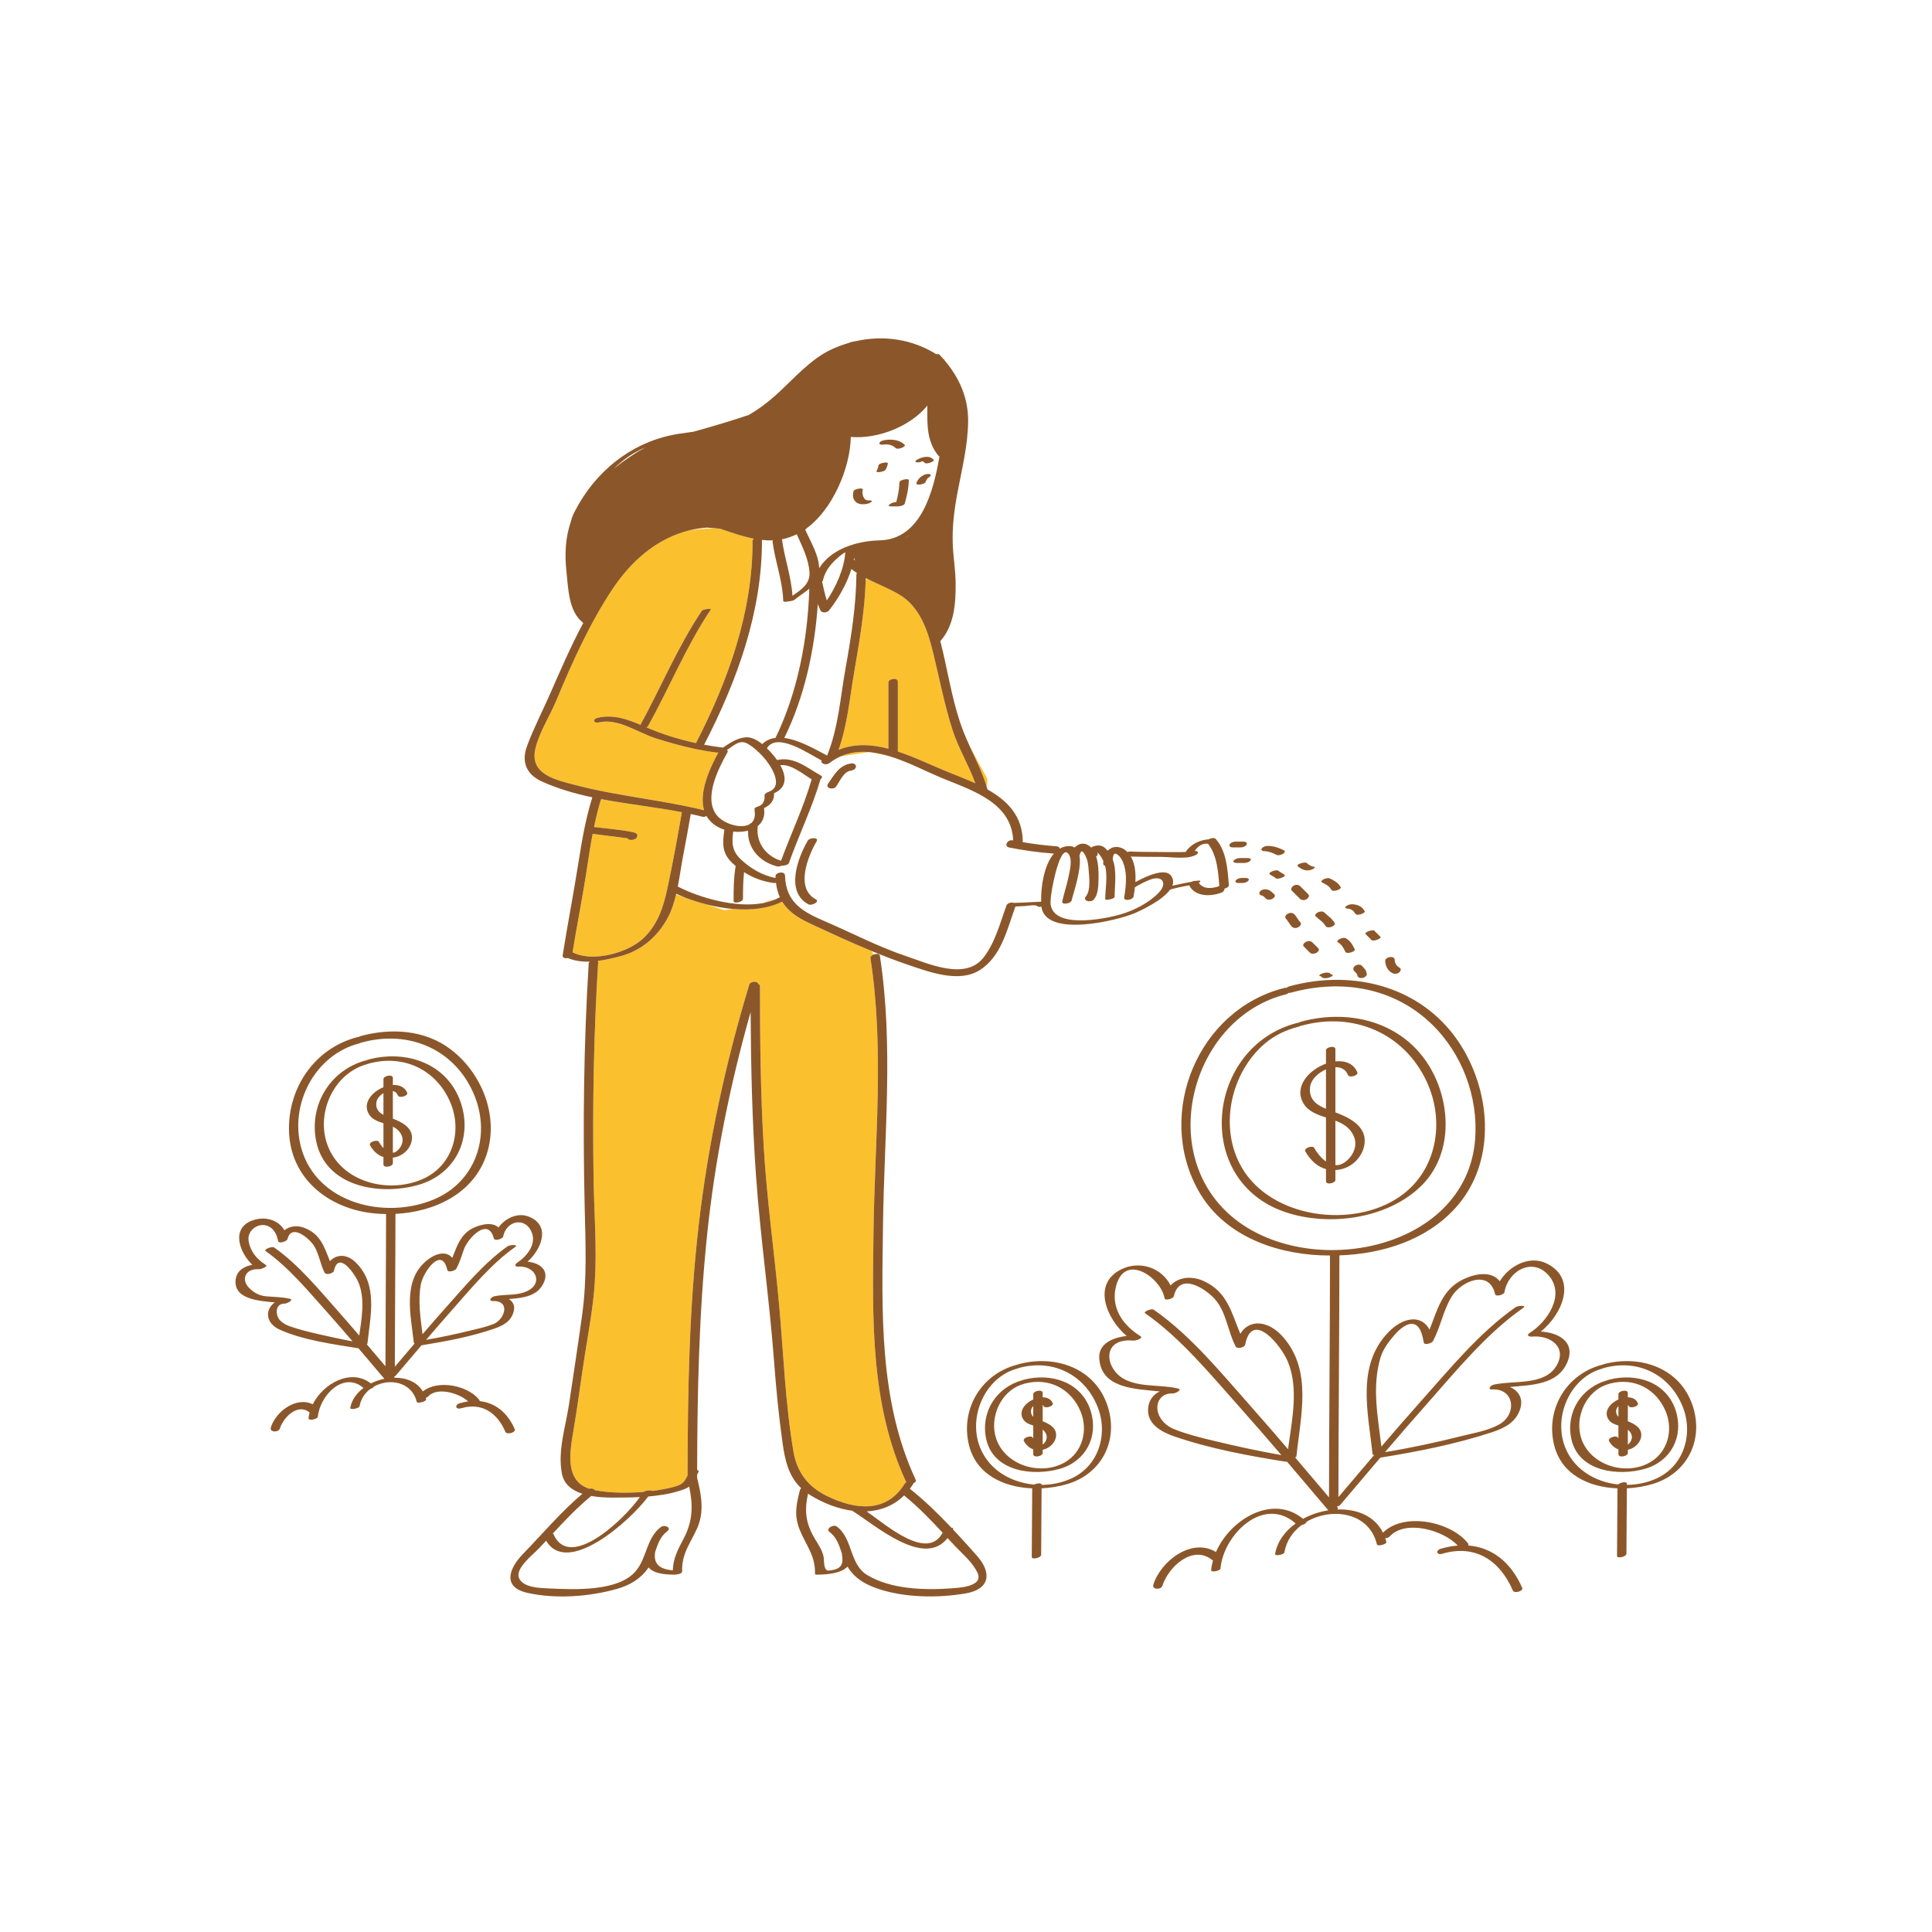 <?xml version="1.0" standalone="no"?>
<svg version="1.1" id="Layer_1" xmlns="http://www.w3.org/2000/svg" xmlns:xlink="http://www.w3.org/1999/xlink" x="0px" y="0px" width="595.28px" height="595.28px" viewBox="0 0 595.28 595.28" enable-background="new 0 0 595.28 595.28" xml:space="preserve">
<path id="color_x5F_2" fill="#FBC02D" d="M279.247,456.732c-0.22,0.106-0.394,0.233-0.48,0.375c-5.68,9.3-15.342,8.028-23.909,3.867
	c-5.857-2.845-9.289-7.295-10.379-13.701c-2.544-14.938-3.057-30.183-4.423-45.25c-1.485-16.371-3.81-32.594-4.767-49.027
	c-0.956-16.426-1.123-32.889-1.131-49.338c0-0.208-0.193-0.326-0.478-0.371c-0.163-1.137-2.479-1.023-2.823,0.113
	c-7.359,24.292-12.701,49.043-15.598,74.267c-2.933,25.533-3.374,51.285-3.409,76.963c-0.991,1.905-1.382,2.786-4.462,3.569
	c-1.994,0.507-4.204,0.908-6.507,1.199c0.004-0.006,0.008-0.013,0.012-0.019c0.164-0.285-1.854-0.21-2.618,0.297
	c-5.14,0.442-10.525,0.313-14.966-0.521c-0.293-0.432-1.103-0.654-1.793-0.451c-7.651-2.576-5.908-11.59-4.776-18.231
	c1.295-7.6,2.23-15.217,3.435-22.832c1.187-7.5,2.597-14.921,3.086-22.513c0.674-10.474-0.187-21.086-0.361-31.565
	c-0.372-22.365,0.021-44.74,1.399-67.068c0.011-0.171-0.035-0.307-0.116-0.416c2.48-0.314,4.936-0.92,7.163-1.516
	c6.427-1.718,11.529-6.231,14.551-12.08c1.076-2.082,1.823-4.422,2.404-6.85l2.466,0.796c2.147,0.853,4.488,1.617,6.925,2.234
	l5.5,1.774c0,0,1.12-0.143,2.687-0.368c5.439,0.465,10.812-0.082,15.122-2.266c1.706,2.799,4.455,4.802,8.224,6.565
	c6.355,2.972,12.759,5.941,19.266,8.625c0.24,0.326,0.467,0.706,0.682,1.129c-0.579,0.223-1.046,0.611-0.975,1.076
	c4.357,28.11,1.284,56.574,0.94,84.842C268.821,405.904,268.066,432.769,279.247,456.732z M235.439,278.106
	c-0.088,0.05-0.204,0.102-0.335,0.154c1.293-0.242,2.524-0.597,3.667-1.083C237.599,277.348,236.268,277.633,235.439,278.106z
	 M193.379,258.305c-0.377-0.059-0.878-0.125-1.213-0.169c-3.185-0.413-6.372-0.806-9.558-1.213
	c-0.657,3.449-1.196,6.923-1.714,10.385c-1.308,8.743-3.077,17.405-4.477,26.132c0.071,0.014,0.137,0.034,0.193,0.062
	c1.844,0.924,4.125,1.29,6.536,1.237c1.194-0.026,2.417-0.158,3.641-0.379c4.053-0.732,8.056-2.445,10.696-4.607
	c0.276-0.227,0.547-0.455,0.792-0.69c3.788-3.643,5.518-7.902,6.727-12.631c0.306-1.199,0.581-2.427,0.845-3.685
	c1.569-7.467,2.953-14.976,4.251-22.495c-8.15-1.57-16.645-2.461-24.892-4.032c-0.871,2.827-1.578,5.7-2.178,8.599
	c3.921,0.477,7.928,0.779,11.798,1.54c0.915,0.18,1.988,0.54,1.399,1.66C195.753,258.917,193.62,259.103,193.379,258.305z
	 M216.936,249.645c-1.633-5.498,1.727-12.928,4.416-17.812c-0.178,0.041-0.342,0.061-0.47,0.046
	c-2.095-0.25-4.171-0.605-6.234-1.028c-0.195-0.009-0.371-0.042-0.511-0.103c-4.097-0.864-8.136-2.011-12.134-3.271
	c-5.423-1.708-11.517-6.262-17.431-4.911c-1.738,0.397-2.14-1.008-0.378-1.41c4.712-1.076,8.886,0.367,13.138,2.167
	c6.381-11.652,11.445-23.982,18.868-35.054c0.462-0.689,3.014-0.775,2.852-0.533c-7.626,11.375-12.758,24.081-19.393,36.014
	c-0.081,0.146-0.26,0.266-0.487,0.365c0.007,0.003,0.013,0.006,0.02,0.009c4.831,2.093,10.013,3.697,15.254,4.827
	c9.932-19.328,17.501-40.355,17.426-62.323c-0.001-0.245,0.173-0.465,0.435-0.641c-3.412-0.659-6.857-1.858-10.37-3.056
	c-0.356-0.043-0.717-0.084-1.087-0.123c-2.576-0.008-5.417,0.145-8.358,0.583c-10.007,2.441-17.967,9.353-23.847,18.221
	c-6.973,10.517-12.367,22.503-17.198,34.13c-1.994,4.798-5.243,9.772-6.464,14.816c-1.966,8.121,6.31,9.766,12.607,11.403
	C190.547,245.327,203.94,246.47,216.936,249.645z M298.87,230.099c1.797,3.91,3.719,7.786,5.009,11.869l0.311-0.028v-2
	L298.87,230.099z M259.039,233.044l8.681-1.321C264.751,231.476,261.83,231.813,259.039,233.044z M287.604,201.488
	c-1.708-7.048-4.049-14.56-10.741-18.434c-3.103-1.796-6.388-3.056-9.496-4.618l-0.623,0.17c-0.289,9.788-2,19.328-3.639,28.976
	c-1.346,7.922-2.045,15.883-4.726,23.457c4.964-2.03,10.162-1.706,15.344-0.348c0-6.797,0-13.594,0-20.391
	c0-1.178,2.922-1.693,2.922-0.271c0,7.175,0,14.351,0,21.526c5.48,1.805,10.889,4.494,15.926,6.501
	c2.592,1.033,5.32,2.088,7.95,3.298c-2.014-5.582-5.185-10.723-7.011-16.381C291.042,217.332,289.496,209.292,287.604,201.488z
	 M268.426,231.794l5.592,1.198C272.152,232.429,270.281,232.004,268.426,231.794z"></path>
<path id="color_x5F_1" d="M280.02,147.908c-0.043,2.475-0.576,4.859-1.246,7.233c-0.173,0.612-1.539,0.882-2.045,0.882
	c-0.718,0-1.437,0-2.154,0c-1.936,0,0.365-1.294,1.221-1.294c0.115,0,0.229,0,0.345,0c0.529-1.982,0.946-3.978,0.982-6.045
	C277.139,147.764,280.03,147.33,280.02,147.908z M271.216,145.424c0.472-0.086,1.455-0.279,1.703-0.774
	c0.316-0.632,0.606-1.256,0.638-1.974c0.018-0.397-2.861-0.051-2.897,0.776c-0.027,0.62-0.323,1.175-0.595,1.72
	C269.835,145.629,271.087,145.447,271.216,145.424z M286.513,146.121c-0.635-0.233-1.472,0.017-2.04,0.317
	c-0.984,0.521-1.731,1.33-2.109,2.382c-0.208,0.579,0.957,0.501,1.208,0.463c0.521-0.078,1.463-0.318,1.67-0.895
	c0.123-0.342,0.273-0.633,0.5-0.917c0.056-0.07,0.136-0.157,0.203-0.215c0.068-0.057,0.138-0.11,0.211-0.16
	c-0.087,0.059-0.068,0.053,0.056-0.02C286.539,146.905,287.15,146.354,286.513,146.121z M272.19,136.995
	c1.421-0.208,2.729,0.076,3.797,1.069c0.676,0.628,3.374-0.458,2.705-1.08c-1.645-1.529-3.923-1.708-6.053-1.395
	c-0.517,0.076-1.479,0.324-1.666,0.912C270.784,137.096,271.908,137.036,272.19,136.995z M282.565,142.458
	c0.564,0.039,1.165-0.108,1.687-0.358c0.222,0.082,0.432,0.246,0.566,0.429c0.548,0.748,3.168-0.406,2.897-0.776
	c-1.232-1.683-3.852-0.925-5.338,0.003C281.891,142.059,282.021,142.42,282.565,142.458z M266.553,155.333
	c0.643-0.072,1.443-0.236,1.94-0.688c0.488-0.443-0.429-0.487-0.68-0.458c-1.818,0.205-2.324-2.022-1.972-3.378
	c0.156-0.599-2.67-0.199-2.856,0.517c-0.273,1.052-0.272,2.195,0.458,3.069C264.211,155.315,265.42,155.461,266.553,155.333z
	 M251.388,277.113c-6.438-3.418-2.488-13.205,0.233-17.907c0.758-1.31-2.18-1.159-2.735-0.199c-3.125,5.4-6.986,15.813,0.233,19.646
	C250.094,279.171,252.711,277.816,251.388,277.113z M262.37,235.207c-3.751,0.504-5.216,3.374-7.186,6.19
	c-1.071,1.532,1.638,2.106,2.449,0.946c1.127-1.612,2.295-4.593,4.512-4.891c0.662-0.089,1.508-0.441,1.585-1.216
	C263.801,235.523,262.982,235.124,262.37,235.207z M300.981,479.317c4.688,5.266,4.074,10.341-3.425,11.637
	c-8.487,1.467-18.926,1.353-27.113-1.459c-3.957-1.359-7.132-3.193-9.304-6.787c-2.087,2.145-6.313,2.437-9.514,2.474
	c-0.085,0.001-0.519-0.037-0.513-0.218c0.173-5.557-2.591-8.535-4.617-13.39c-1.924-4.609-1.178-7.929,0.018-12.604
	c0.038-0.147,0.182-0.28,0.383-0.396c-3.816-3.586-4.987-8.354-5.757-13.815c-1.203-8.526-2.022-17.082-2.669-25.667
	c-1.435-19.039-4.207-37.928-5.544-56.974c-1.176-16.743-1.561-33.512-1.646-50.29c-6.387,22.551-11.024,45.546-13.435,68.885
	c-2.477,23.982-2.99,48.087-3.046,72.182c0.387,0.11,0.59,0.368,0.338,0.814c-0.124,0.219-0.235,0.43-0.342,0.638
	c0,0.413-0.003,0.825-0.003,1.237c0.047,0.037,0.084,0.079,0.098,0.134c1.247,5.132,2.143,10.226-0.111,15.218
	c-2.136,4.73-4.77,7.761-4.599,13.251c0.024,0.78-1.875,1-2.384,0.994c-3.036-0.035-6.375-0.324-7.966-2.237
	c-0.032,0.049-0.06,0.101-0.093,0.149c-2.266,3.31-5.618,5.318-9.452,6.421c-8.583,2.469-19.023,3.239-27.81,1.267
	c-7.722-1.733-5.708-7.481-1.336-11.984c6.025-6.207,11.671-12.943,18.304-18.533c-3.075-1.002-5.648-2.835-6.3-6.167
	c-1.385-7.073,1.13-14.405,2.167-21.363c1.38-9.254,2.818-18.544,4.085-27.815c1.499-10.963,1.01-21.864,0.753-32.894
	c-0.585-25.075-0.304-50.166,1.242-75.203c0.012-0.198,0.124-0.378,0.297-0.532c-2.333,0.077-4.625-0.209-6.716-1.1
	c-0.837,0.188-1.729-0.051-1.598-0.883c1.51-9.54,3.36-19.019,4.859-28.561c1.063-6.769,2.227-13.527,4.269-20.077
	c-5.381-1.143-10.629-2.641-15.57-4.894c-4.743-2.163-6.365-6.018-4.525-10.966c2.008-5.4,4.725-10.661,7.05-15.937
	c3.1-7.036,6.375-14.694,10.263-21.955c-0.031-0.014-0.064-0.027-0.089-0.046c-4.479-3.503-4.541-10.629-5.102-15.799
	c-0.59-5.438-0.295-10.547,1.389-15.462c0.272-1.216,0.848-2.53,1.656-3.897c0.282-0.552,0.577-1.103,0.9-1.65
	c6.696-11.352,17.587-19.419,30.816-21.418c1.461-0.221,2.938-0.421,4.415-0.633c6.073-1.668,12.773-3.716,16.957-5.142
	c2.95-1.68,5.682-3.723,8.295-6.055c5.501-4.909,10.604-11.137,17.433-14.254c1.619-0.739,3.274-1.343,4.948-1.838
	c0.27-0.111,0.53-0.21,0.771-0.282c0.502-0.15,1.064-0.261,1.665-0.345c8.43-1.869,17.204-0.635,24.679,4.025
	c0.434-0.065,0.828-0.03,1.018,0.168c0.43,0.449,0.843,0.909,1.248,1.373c0.101,0.075,0.205,0.14,0.305,0.216
	c0.046,0.036,0.044,0.086,0.005,0.146c4.515,5.307,7.329,11.554,7.268,18.746c-0.063,7.466-1.896,14.65-3.269,21.944
	c-0.997,5.295-1.685,10.698-1.463,16.098c0.165,4.02,0.871,7.996,0.889,12.021c0.028,6.138-0.439,12.886-4.699,17.68
	c-0.009,0.01-0.024,0.02-0.035,0.03c0.287,1.074,0.545,2.138,0.785,3.17c1.888,8.122,3.308,16.958,6.355,24.728
	c0.616,1.57,1.304,3.118,2.012,4.66c1.797,3.91,3.719,7.786,5.009,11.869c0.113,0.361,0.239,0.719,0.343,1.083
	c0.018,0.063,0.022,0.125,0.024,0.185c6.101,3.424,10.902,8.181,10.881,16.249c3.447,0.586,6.911,1.024,10.407,1.275
	c0.703,0.05,0.964,0.368,0.946,0.747c0.73-0.432,1.541-0.713,2.447-0.792c0.923-0.081,1.644,0.076,2.197,0.416
	c1.548-1.607,3.576-1.546,5.079,0.017c0.257-0.178,0.57-0.33,0.974-0.446c1.228-0.352,2.362-0.284,3.341,0.617
	c0.278,0.257,0.53,0.524,0.764,0.797c0.303-0.299,0.661-0.568,1.102-0.795c1.419-0.733,3.268-0.28,4.436,0.693
	c0.198,0.165,0.376,0.343,0.551,0.523c0.259-0.099,0.511-0.165,0.706-0.171c0.01,0,0.019,0,0.028-0.001
	c0.151-0.004,0.27,0.003,0.374,0.016c2.803,0.126,5.621,0.112,8.425,0.14c2.205,0.022,4.41,0.042,6.614,0.02
	c0.601-0.006,1.2-0.023,1.801-0.036c1.487-2.337,4.262-3.691,7.033-3.887c0.711-0.378,1.817-0.578,2.178-0.181
	c3.397,3.744,3.723,9.516,4.098,14.312c0.038,0.487-0.635,0.874-1.341,1.051c0.019,0.479-0.31,1.025-1.063,1.292
	c-3.151,1.116-7.608,1.279-9.604-1.921c-0.084-0.134-0.122-0.265-0.138-0.394c-0.679,0.126-1.36,0.241-2.036,0.38
	c-0.949,0.196-1.898,0.396-2.835,0.646c-0.361,0.096-0.728,0.185-1.08,0.312c-0.001,0-0.001,0-0.002,0.001
	c-2.354,3.258-8.497,6.191-10.7,7.157c-5.4,2.368-27.699,7.791-28.967-1.93c-0.49,0.11-0.942,0.118-1.119-0.075
	c-0.615-0.671-3.236-0.138-4.047-0.094c-0.941,0.052-1.884,0.099-2.826,0.137c-2.553,6.945-4.299,15.346-10.969,19.589
	c-6.404,4.073-15.669,0.563-22.076-1.613c-3.82-1.298-7.595-2.748-11.336-4.292c-6.507-2.684-12.911-5.653-19.266-8.625
	c-3.769-1.763-6.518-3.766-8.224-6.565c-4.311,2.185-9.683,2.731-15.122,2.266c-2.756-0.236-5.526-0.733-8.187-1.406
	c-2.437-0.617-4.777-1.381-6.925-2.234c-0.836-0.332-1.643-0.677-2.415-1.031c-0.018,0.078-0.033,0.158-0.051,0.235
	c-0.581,2.428-1.328,4.768-2.404,6.85c-3.022,5.849-8.125,10.362-14.551,12.08c-2.227,0.595-4.683,1.201-7.163,1.516
	c0.082,0.109,0.127,0.245,0.116,0.416c-1.378,22.328-1.771,44.703-1.399,67.068c0.174,10.479,1.036,21.091,0.361,31.565
	c-0.489,7.591-1.899,15.012-3.086,22.513c-1.205,7.615-2.139,15.232-3.435,22.832c-1.132,6.641-2.875,15.655,4.776,18.231
	c0.69-0.204,1.5,0.019,1.793,0.451c4.441,0.834,9.826,0.963,14.966,0.521c0.764-0.507,2.782-0.582,2.618-0.297
	c-0.003,0.006-0.008,0.013-0.012,0.019c2.303-0.291,4.513-0.691,6.507-1.199c3.081-0.783,3.472-1.664,4.462-3.569
	c0.035-25.678,0.476-51.43,3.409-76.963c2.897-25.224,8.239-49.976,15.598-74.267c0.344-1.137,2.66-1.25,2.823-0.113
	c0.285,0.045,0.478,0.164,0.478,0.371c0.008,16.45,0.175,32.913,1.131,49.338c0.957,16.433,3.282,32.656,4.767,49.027
	c1.367,15.067,1.879,30.313,4.423,45.25c1.091,6.406,4.522,10.856,10.379,13.701c8.567,4.161,18.229,5.433,23.909-3.867
	c0.086-0.142,0.26-0.269,0.48-0.375c-11.18-23.964-10.425-50.829-10.111-76.69c0.344-28.268,3.417-56.732-0.94-84.842
	c-0.072-0.465,0.396-0.854,0.975-1.076c0.807-0.311,1.831-0.297,1.923,0.3c4.291,27.681,1.305,55.634,0.966,83.465
	c-0.32,26.33-1.299,53.724,10.115,78.135c0.166,0.354-0.17,0.707-0.666,0.945c-0.016,0.043-0.031,0.086-0.062,0.136
	c-0.352,0.577-0.726,1.111-1.111,1.624c0.041,0.024,0.083,0.044,0.12,0.073c4.476,3.557,8.675,7.662,12.688,11.908
	c0.366,0.006,0.61,0.075,0.551,0.213c-0.037,0.086-0.079,0.158-0.117,0.242C296.114,473.863,298.576,476.615,300.981,479.317z
	 M278.566,460.769c-3.236,3.205-7.261,4.69-11.518,4.916c6.455,4.59,18.702,15.258,23.394,6.575
	C286.684,468.222,282.849,464.222,278.566,460.769z M197.483,289.751c0.276-0.227,0.547-0.455,0.792-0.69
	c3.788-3.643,5.518-7.902,6.727-12.631c0.306-1.199,0.581-2.427,0.845-3.685c1.569-7.467,2.953-14.976,4.251-22.495
	c-8.15-1.57-16.645-2.461-24.892-4.032c-0.871,2.827-1.578,5.7-2.178,8.599c3.921,0.477,7.928,0.779,11.798,1.54
	c0.915,0.18,1.988,0.54,1.399,1.66c-0.473,0.901-2.606,1.086-2.847,0.289c-0.377-0.059-0.878-0.125-1.213-0.169
	c-3.185-0.413-6.372-0.806-9.558-1.213c-0.657,3.449-1.196,6.923-1.714,10.385c-1.308,8.743-3.077,17.405-4.477,26.132
	c0.071,0.014,0.137,0.034,0.193,0.062c1.844,0.924,4.125,1.29,6.536,1.237c1.194-0.026,2.417-0.158,3.641-0.379
	C190.84,293.627,194.843,291.914,197.483,289.751z M177.591,241.959c12.957,3.368,26.35,4.51,39.345,7.686
	c-1.633-5.498,1.727-12.928,4.416-17.812c-0.178,0.041-0.342,0.061-0.47,0.046c-2.095-0.25-4.171-0.605-6.234-1.028
	c-0.17-0.035-0.341-0.067-0.511-0.103c-4.097-0.864-8.136-2.011-12.134-3.271c-5.423-1.708-11.517-6.262-17.431-4.911
	c-1.738,0.397-2.14-1.008-0.378-1.41c4.712-1.076,8.886,0.367,13.138,2.167c6.381-11.652,11.445-23.982,18.868-35.054
	c0.462-0.689,3.014-0.775,2.852-0.533c-7.626,11.375-12.758,24.081-19.393,36.014c-0.081,0.146-0.26,0.266-0.487,0.365
	c0.007,0.003,0.013,0.006,0.02,0.009c4.831,2.093,10.013,3.697,15.254,4.827c9.932-19.328,17.501-40.355,17.426-62.323
	c-0.001-0.245,0.173-0.465,0.435-0.641c-3.412-0.659-6.857-1.858-10.37-3.056c-0.356-0.043-0.717-0.084-1.087-0.123
	c-0.983-0.102-2.018-0.185-3.095-0.25c-1.812,0.145-3.568,0.42-5.263,0.834c-10.007,2.441-17.967,9.353-23.847,18.221
	c-6.973,10.517-12.367,22.503-17.198,34.13c-1.994,4.798-5.243,9.772-6.464,14.816C163.018,238.677,171.293,240.322,177.591,241.959
	z M264.045,176.557c-0.587-0.381-1.159-0.79-1.719-1.227c-1.436,4.657-4.097,9.236-6.875,12.731
	c-0.578,0.727-2.18,0.945-2.645,0.023c-0.321-0.636-0.59-1.29-0.826-1.954c-0.972,14.163-4.131,28.666-10.327,41.238
	c4.493,0.57,9.503,3.474,13.189,5.43c3.502-8.583,4.051-17.837,5.68-26.879c1.724-9.57,3.243-19.131,3.349-28.876
	C263.873,176.862,263.94,176.701,264.045,176.557z M250.052,240.265c0.012-0.042,0.035-0.081,0.061-0.12
	c-2.907-1.766-6.21-4.696-9.702-4.4c1.835,3.284,2.264,6.835-1.933,8.676c0.19,2.268-1.215,3.708-3.073,4.571
	c0.393,2.547-0.447,4.357-1.932,5.54c-0.631,4.998,2.44,9.21,7.178,10.682C243.71,256.863,247.566,248.822,250.052,240.265z
	 M235.131,233.178c-1.405-1.53-3.047-3.078-4.879-4.075c-2.412-1.313-4.252,0.71-6.278,2.001c0.252,0.133,0.355,0.366,0.156,0.727
	c-2.723,4.926-7.463,13.949-3.315,19.307c1.985,2.563,7.22,4.327,9.994,2.909c0.149-0.175,0.383-0.324,0.655-0.438
	c0.895-0.768,1.351-2.04,1.027-3.964c-0.016-0.095-0.003-0.186,0.02-0.274c-0.005-0.013-0.017-0.02-0.02-0.033
	c-0.138-0.515,1.005-0.84,1.303-0.932c1.437-0.441,1.934-2.028,1.775-3.378c-0.029-0.244,0.178-0.465,0.489-0.644
	c0.114-0.116,0.349-0.25,0.762-0.398C241.872,242.175,237.224,235.455,235.131,233.178z M249.419,176.387
	c-0.272-4.22-2.233-7.971-3.932-11.772c-1.517,0.748-3.031,1.247-4.546,1.541c0.757,5.869,2.877,11.49,3.224,17.41
	C246.787,181.761,249.647,179.917,249.419,176.387z M248.667,162.668c-0.171,0.185-0.357,0.362-0.568,0.524
	c1.53,3.463,4.232,7.84,4.294,11.889c3.75-6.051,11.796-8.426,18.634-8.586c12.859-0.3,16.606-15.307,18.438-25.848
	c-0.104-0.031-0.191-0.076-0.248-0.144c-3.788-4.459-3.531-10.012-3.481-15.529c-5.25,6.414-15.265,10.363-23.586,9.659
	c-0.19,9.612-5.553,22.078-13.305,27.909C248.785,162.587,248.726,162.625,248.667,162.668z M278.93,165.707
	c0.526-0.25,1.043-0.594,1.549-1.003C279.973,165.063,279.457,165.398,278.93,165.707z M260.455,170.132
	c-0.581,0.349-1.155,0.749-1.721,1.223c-2.504,2.099-4.451,4.26-5.193,7.513c-0.029,0.128-0.121,0.247-0.248,0.355
	c0.455,1.934,0.837,3.896,1.467,5.776C257.694,180.646,260.124,175.142,260.455,170.132z M263.057,172.381
	c0.12,0.12,0.245,0.229,0.367,0.346l-0.275-0.826C263.122,172.06,263.087,172.221,263.057,172.381z M234.854,229.262
	c1.191-1.133,2.585-1.723,4.099-1.917c6.796-13.982,9.931-30.378,10.406-45.949c-1.398,1.185-3.07,2.152-4.568,3.415
	c-0.275,0.232-1.147,0.424-1.829,0.481c-0.777,0.202-1.628,0.196-1.638-0.131c-0.182-6.254-2.513-12.144-3.293-18.316
	c-0.016-0.128,0.044-0.25,0.148-0.365c-1.132,0.05-2.267,0.001-3.404-0.121c0.059,22.256-7.728,43.544-17.824,63.099
	c1.907,0.354,3.816,0.649,5.713,0.875c0.033,0.004,0.054,0.011,0.084,0.017c2.153-1.418,4.236-2.88,6.883-3.167
	C231.439,226.987,233.28,227.996,234.854,229.262z M238.772,277.177c0.521-0.222,1.027-0.466,1.509-0.743
	c-0.587-1.302-0.983-2.768-1.186-4.435c-0.219,0.057-0.412,0.086-0.539,0.072c-3.28-0.36-6.482-1.559-9.296-3.341
	c-0.295,2.704-0.334,5.423-0.335,8.149c0,1.115-2.898,1.66-2.897,0.776c0.001-3.571,0.023-7.138,0.616-10.668
	c0.008-0.046,0.027-0.09,0.046-0.134c-0.408-0.346-0.809-0.7-1.189-1.073c-3.192-3.129-2.851-6.116-2.313-10.126
	c-0.375-0.122-0.738-0.259-1.082-0.412c-2.121-0.944-3.534-2.255-4.412-3.798c-0.434,0.193-0.908,0.296-1.243,0.211
	c-1.195-0.305-2.404-0.581-3.619-0.843c-0.761,4.375-1.554,8.746-2.393,13.107c-0.558,2.902-0.988,6.102-1.605,9.25
	c0.035,0.011,0.072,0.02,0.103,0.036c6.535,3.364,17.688,6.645,26.17,5.057C236.398,278.018,237.629,277.663,238.772,277.177z
	 M348.413,263.907c1.332,2.232,1.58,5.119,1.413,7.89c3.601-1.987,9.129-4.397,10.949-2.032c0.786,1.021,0.851,2.082,0.44,3.13
	c0.692-0.156,1.284-0.262,1.552-0.323c1.479-0.333,2.966-0.629,4.456-0.904c0.404-0.218,0.9-0.319,1.323-0.243
	c0.094-0.016,0.188-0.036,0.281-0.052c1.378-0.231,1.173,0.248,0.541,0.643c1.432,2.087,4.161,1.773,6.301,1.015
	c0.007-0.002,0.014-0.003,0.021-0.005c-0.332-4.353-0.686-9.583-3.511-13.075c-0.077,0-0.156,0.008-0.231,0.002
	c-1.647-0.127-2.994,0.915-3.833,2.253c0.507-0.033,0.926,0.075,0.969,0.386c0.002,0.014,0.004,0.029,0.006,0.043
	c0.048,0.347-0.312,0.592-0.571,0.739c-0.682,0.384-1.497,0.618-2.383,0.752c-0.283,0.056-0.566,0.083-0.811,0.079
	c-2.479,0.215-5.322-0.165-7.304-0.179C354.825,264.003,351.612,264.019,348.413,263.907z M323.729,277.495
	c0.007,0.108-0.02,0.21-0.059,0.309c-0.073,8.721,16.663,5.371,21.565,3.944c4.163-1.211,8.759-3.542,11.78-6.685
	c2.82-2.932,1.149-5.587-2.873-3.936c-1.542,0.633-3.047,1.363-4.454,2.259c-0.109,0.985-0.255,1.935-0.404,2.809
	c-0.192,1.126-3.135,1.584-2.914,0.299c0.145-0.842,0.274-1.715,0.375-2.601c-0.038-0.045-0.035-0.104,0.018-0.178
	c0.254-2.347,0.27-4.776-0.377-6.979c-0.396-1.347-1.095-2.909-2.412-3.613c-0.863-0.46-1.066,0.727-1.123,1.699
	c1.297,3.49,0.625,7.658,0.578,11.442c-0.011,0.813-2.903,1.204-2.898,0.776c0.039-3.141,0.799-7.077-0.037-10.279
	c-0.354-0.104-0.601-0.335-0.587-0.734c0.009-0.254,0.024-0.502,0.049-0.744c-0.442-0.958-1.027-1.901-1.798-2.637
	c0.007,0.223,0.021,0.449,0.038,0.688c0.015,0.2-0.177,0.382-0.465,0.534c0.73,2.275,0.796,4.858,0.737,7.224
	c-0.051,2.019-0.09,4.388-1.418,6.038c-0.887,1.103-3.623,0.496-2.453-0.958c1.542-1.917,0.996-5.987,0.821-8.266
	c-0.09-1.18-0.197-2.367-0.649-3.475c-0.244-0.6-0.514-1.243-0.93-1.752c-0.796-0.974-0.92,0.179-1.237,0.939
	c-0.002,0.005-0.007,0.01-0.009,0.015c0.77,4.186-1.922,11.598-2.397,13.774c-0.228,1.045-3.159,1.5-2.904,0.335
	c0.515-2.357,1.304-4.647,1.802-7.011c0.407-1.928,1.683-6.374-0.164-7.932C326.387,260.654,323.602,275.458,323.729,277.495z
	 M290.899,240.007c-5.143-2.086-10.987-5.236-16.881-7.015c-1.866-0.563-3.736-0.988-5.592-1.198
	c-0.235-0.027-0.471-0.051-0.706-0.071c-2.969-0.247-5.89,0.091-8.681,1.321c-1.198,0.528-2.374,1.212-3.517,2.098
	c-0.967,0.749-2.801,0.14-2.365-0.802c-4.283-2.299-13.772-8.834-16.862-3.796c0.423,0.412,0.812,0.82,1.156,1.194
	c0.68,0.74,1.36,1.567,1.972,2.44c5.253-1.173,9.141,2.339,13.509,4.79c0.557,0.313,0.369,0.733-0.095,1.067
	c-2.61,8.876-6.68,17.203-9.771,25.909c-0.187,0.525-1.533,0.849-2.316,0.809c-0.446,0.188-0.929,0.293-1.235,0.217
	c-5.382-1.348-9.242-5.569-9.029-11.027c-1.436,0.367-3.028,0.45-4.568,0.285c-0.421,3.269-0.498,5.872,2.301,8.519
	c2.987,2.827,6.696,5,10.75,5.791c-0.009-0.18-0.026-0.353-0.032-0.538c-0.037-1.25,2.887-1.73,2.932-0.238
	c0.251,8.434,5.566,11.215,12.612,14.249c8.177,3.52,16.077,7.685,24.532,10.527c6.936,2.332,18.519,7.738,24.104,0.403
	c3.581-4.703,4.996-10.518,7.008-15.975c0.273-0.742,1.545-1.043,2.289-0.767c0.1-0.007,0.199-0.019,0.297-0.02
	c2.221-0.018,4.435-0.222,6.654-0.283c0.346-0.009,0.894-0.063,1.444-0.062c-0.16-4.022,0.74-11.18,3.921-14.843
	c-0.055,0.002-0.109,0.007-0.165,0.003c-4.558-0.327-9.061-0.967-13.544-1.847c-1.929-0.378-0.539-2.529,0.969-2.233
	c0.062,0.012,0.123,0.021,0.185,0.034C311.703,247.501,300.054,243.721,290.899,240.007z M293.511,224.975
	c-2.469-7.644-4.015-15.684-5.907-23.487c-1.708-7.048-4.049-14.56-10.741-18.434c-3.103-1.796-6.388-3.056-9.496-4.618
	c-0.204-0.103-0.406-0.208-0.608-0.313c-0.004,0.162-0.01,0.322-0.015,0.483c-0.289,9.788-2,19.328-3.639,28.976
	c-1.346,7.922-2.045,15.883-4.726,23.457c4.964-2.03,10.162-1.706,15.344-0.348c0-6.797,0-13.594,0-20.391
	c0-1.178,2.922-1.693,2.922-0.271c0,7.175,0,14.351,0,21.526c5.48,1.805,10.889,4.494,15.926,6.501
	c2.592,1.033,5.32,2.088,7.95,3.298C298.509,235.774,295.338,230.633,293.511,224.975z M288.951,194.916
	c0.029-0.054,0.059-0.107,0.088-0.161c-0.046,0.006-0.093,0.011-0.138,0.009C288.917,194.814,288.935,194.865,288.951,194.916z
	 M189.123,144.404c3.254-2.607,6.691-4.924,9.816-6.621c-2.533,1.105-4.959,2.502-7.227,4.333
	C190.822,142.834,189.964,143.607,189.123,144.404z M170.297,472.53c0.125,0.035,0.218,0.094,0.258,0.188
	c4.856,11.29,21.478-4.184,26.599-11.446c-2.786,0.141-5.562,0.153-8.218,0.163c-1.935,0.007-4.376-0.075-6.765-0.501
	C177.898,464.437,174.068,468.47,170.297,472.53z M212.339,458.031c-0.452,0.338-1.01,0.641-1.736,0.904
	c-1.675,0.608-3.425,1.067-5.22,1.414c-0.453,0.087-0.915,0.148-1.372,0.222c-1.412,0.228-2.839,0.409-4.279,0.528
	c-5.876,7.874-25.004,24.626-31.461,13.611c-0.759,0.816-1.519,1.629-2.283,2.435c-1.8,1.897-7.324,6.131-6.072,9.065
	c1.282,3.006,6.455,3.088,9.199,3.211c7.586,0.34,21.368,1.075,26.785-5.354c3.462-4.109,3.257-10.222,7.711-13.553
	c1.158-0.866,3.505,0.164,1.928,1.344c-2.088,1.562-2.899,3.956-3.697,6.373c0.007,0.029,0.015,0.058,0.009,0.093
	c-0.666,4.126,2.226,5.235,5.448,5.537c0.129-3.885,1.589-6.417,3.442-9.99C213.539,468.475,213.532,463.63,212.339,458.031z
	 M301.197,484.645c-1.477-3.24-4.487-5.675-6.887-8.23c-0.784-0.834-1.565-1.676-2.348-2.519
	c-7.268,9.312-22.164-3.914-29.224-8.305c-0.032-0.02-0.033-0.05-0.021-0.085c-4.601-0.6-9.25-2.434-13.286-4.972
	c-0.164-0.103-0.311-0.212-0.468-0.318c-1.12,5.196-0.825,9.031,2.188,14.037c1.061,1.761,2.348,3.616,2.655,5.699
	c0.119,0.808-0.09,4.109,1.53,3.963c4.083-0.37,4.563-1.992,4.084-4.954c-0.009-0.055,0.002-0.109,0.023-0.163
	c-0.841-2.531-1.59-5.084-3.845-6.771c-1.342-1.003,1.188-2.465,2.23-1.685c5.033,3.764,3.827,11.627,9.402,14.969
	c7.265,4.354,17.305,4.667,25.566,4.1C295.089,489.255,303.172,488.979,301.197,484.645z M469.017,489.268
	c0.416,0.966-2.437,1.846-2.898,0.776c-3.988-9.254-11.589-14.312-21.735-11.306c-1.744,0.517-2.146-1.046-0.418-1.558
	c1.783-0.528,3.507-0.833,5.176-0.966c-4.423-4.817-16.194-8.094-20.997-2.774c-0.294,0.326-0.82,0.487-1.333,0.507
	c0.125,0.377,0.247,0.757,0.344,1.16c0.168,0.704-2.738,1.445-2.898,0.776c-2.406-10.062-14.056-11.535-21.755-6.967
	c0.13,0.343-0.7,0.816-1.507,1.016c-2.664,2.018-4.652,4.854-5.255,8.392c-0.123,0.72-2.985,1.226-2.861,0.499
	c0.657-3.858,3.073-7.068,6.337-9.419c-9.788-8.662-22.168,3.229-23.17,13.865c-0.072,0.765-2.956,1.36-2.871,0.461
	c0.093-0.981,0.288-1.961,0.558-2.931c-0.083-0.037-0.162-0.081-0.233-0.138c-6.02-4.83-13.501,2.104-15.351,7.948
	c-0.404,1.277-3.297,1.259-2.781-0.37c2.325-7.345,11.919-14.574,19.288-10.032c4.432-10.142,17.485-17.934,26.832-10.231
	c2.393-1.302,5.072-2.2,7.784-2.624c-4.235-4.988-8.457-9.988-12.702-14.968c-0.122,0.017-0.235,0.022-0.326,0.008
	c-11.494-1.819-23.456-4.029-34.472-7.829c-3.824-1.319-8.386-3.735-8.026-8.542c0.197-2.644,1.615-4.343,3.568-5.293
	c-7.6-0.815-18.067-0.866-18.624-10.256c-0.269-4.537,4.312-6.368,8.443-6.846c-6.09-5.141-10.896-16.055-1.549-20.574
	c5.713-2.762,12.421-0.352,15.087,5.013c2.434-2.647,6.56-3.047,10.323-1.299c7.244,3.364,8.447,9.778,11.164,16.193
	c2.892-4.741,8.782-4.019,13.177,0.996c9.06,10.335,5.426,24.214,4.128,36.613c-0.021,0.195-0.172,0.373-0.391,0.524
	c3.481,4.079,6.947,8.171,10.415,12.262c0.025-24.835,0.294-49.669,0.3-74.505c-0.989-0.005-1.977-0.027-2.958-0.071
	c-14.886-0.668-30.236-6.528-37.75-20.208c-13.066-23.79,0.159-55.536,26.633-62.158c0.266-0.066,0.492-0.068,0.699-0.042
	c0.181-0.19,0.444-0.355,0.812-0.456c20.136-5.543,41.979,0.263,53.257,18.756c9.156,15.013,10.349,35.938-2.101,49.592
	c-9.056,9.933-22.497,14.078-35.694,14.542c-0.013,24.828-0.28,49.654-0.301,74.482c3.666-4.325,7.327-8.653,11.006-12.965
	c-0.284-0.051-0.483-0.179-0.507-0.401c-1.337-12.768-5.035-27.07,4.837-37.378c4.383-4.575,10.076-5.753,12.741-0.878
	c2.457-6.095,3.797-12.426,10.564-15.569c4.004-1.86,8.621-2.415,11.083,0.675c2.856-4.728,9.101-8.055,14.348-5.518
	c9.807,4.741,4.806,15.815-1.707,21.029c5.25,0.274,10.764,3.071,8.211,9.324c-2.889,7.075-10.958,7.133-17.732,7.735
	c2.51,1.118,4.219,3.396,3.178,6.737c-1.307,4.193-4.896,5.975-8.807,7.254c-11.053,3.615-22.803,5.954-34.287,7.781
	c-4.155,4.873-8.29,9.763-12.436,14.645c-0.158,0.187-0.538,0.345-0.968,0.452c0.084,0.098,0.167,0.196,0.25,0.294
	c0.159,0.187,0.074,0.395-0.14,0.588c5.901-0.212,11.514,1.932,14.102,7.14c6.496-6.446,20.946-3.379,26.154,3.25
	c0.194,0.247,0.211,0.491,0.121,0.715C459.75,476.763,465.619,481.386,469.017,489.268z M425.621,445.719
	c4.024-4.699,8.074-9.376,12.194-13.992c8.966-10.044,18.104-21.242,29.233-29.008c0.614-0.429,3.538-0.616,2.268,0.271
	c-11.313,7.895-20.626,19.383-29.711,29.629c-4.338,4.892-8.609,9.84-12.856,14.809c7.958-1.308,15.896-3.021,23.71-4.982
	c3.772-0.946,8.232-1.664,11.634-3.646c5.302-3.089,4.605-11.013-2.324-10.694c-1.592,0.073-0.492-1.246,0.395-1.453
	c6.146-1.433,15.707,0.426,19.409-5.845c3.41-5.776-1.947-9.505-7.58-8.977c-0.938,0.088-1.773-0.458-0.677-1.14
	c5.294-3.291,11.074-11.561,5.923-17.631c-4.969-5.854-12.587-1.517-13.691,5.085c-0.132,0.786-2.686,1.52-2.895,0.583
	c-1.713-7.693-10.486-4.077-13.471,0.933c-2.551,4.283-3.338,9.253-5.697,13.617c-0.295,0.546-2.604,1.323-2.791,0.383
	c-0.351-1.761-0.855-4.899-2.868-5.621c-2.208-0.792-4.843,1.783-6.12,3.241c-1.807,2.06-3.581,4.401-4.368,7.066
	C422.663,427.399,424.562,436.575,425.621,445.719z M454.516,350.99c1.001-13.031-4.036-26.464-13.489-35.54
	c-11.757-11.288-27.878-13.832-43.283-9.59c-0.271,0.075-0.509,0.088-0.718,0.063c-0.182,0.182-0.428,0.343-0.793,0.435
	c-28.34,7.088-39.849,46.908-18.019,67.294C401.12,395.043,451.813,386.168,454.516,350.99z M394.813,448.333
	c-4.277-5.001-8.583-9.978-12.966-14.889c-8.907-9.978-17.985-21.117-29.037-28.83c-0.606-0.423,1.965-1.578,2.711-1.057
	c11.391,7.949,20.763,19.494,29.907,29.808c3.856,4.349,7.656,8.746,11.438,13.158c1.163-8.835,3.416-18.802-0.13-27.129
	c-2.136-5.018-10.945-15.826-13.085-5.083c-0.177,0.888-2.443,1.418-2.895,0.583c-2.471-4.572-2.876-10.627-6.42-14.588
	c-3.132-3.502-10.986-8.378-12.645-0.928c-0.168,0.755-2.734,1.54-2.895,0.583c-1.028-6.15-11.979-14.007-14.834-4.01
	c-1.902,6.664,1.774,12.223,7.342,15.683c1.244,0.773-1.529,1.477-2.057,1.427c-10.336-0.969-8.843,9.328-2.096,12.243
	c5.007,2.163,10.514,1.284,15.747,2.504c1.609,0.375-0.774,1.562-1.472,1.53c-4.59-0.211-5.901,4.212-3.967,7.418
	c1.073,1.78,2.641,2.94,4.553,3.693c3.785,1.492,7.771,2.478,11.722,3.428C380.705,445.555,387.74,447.103,394.813,448.333z
	 M438.146,365.147c-10.301,10.398-28.62,12.899-42.153,8.313c-28.729-9.737-24.37-51.139,3.767-58.301
	c0.156-0.04,0.287-0.052,0.419-0.067c0.179-0.112,0.393-0.217,0.688-0.298c15.935-4.332,33.142,0.662,40.87,16.145
	C447.15,341.784,447.109,356.099,438.146,365.147z M439.515,333.107c-7.018-14.888-22.596-21.398-38.327-17.122
	c-0.15,0.041-0.275,0.054-0.404,0.071c-0.18,0.111-0.398,0.216-0.703,0.293c-3.784,0.963-7.357,2.628-10.347,5.173
	c-10.625,9.042-14.273,25.974-7.104,38.25c9.139,15.647,34.27,18.93,48.72,8.888C442.842,360.673,445.313,345.41,439.515,333.107z
	 M420.472,352.037c-0.308,3.83-3.286,7.246-7.043,8.172c-0.681,0.168-1.337,0.263-1.973,0.302c0,1.026,0,2.052,0,3.079
	c0,0.995-2.902,1.603-2.902,0.344c0-1.237,0-2.474,0-3.71c-2.631-0.72-4.755-2.667-6.358-5.435
	c-0.609-1.054,2.213-1.962,2.691-1.137c0.843,1.457,2.132,3.146,3.667,4.238c0-4.527,0-9.055,0-13.582
	c-2.784-0.893-5.483-1.858-6.974-4.409c-2.974-5.089,1.734-10.273,6.974-12.173c0-1.372,0-2.744,0-4.115
	c0-0.995,2.902-1.603,2.902-0.344c0,1.256,0,2.512,0,3.767c2.94-0.324,5.631,0.6,6.77,3.404c0.374,0.922-2.483,1.797-2.898,0.776
	c-0.718-1.768-2.2-2.436-3.871-2.399c0,4.639,0,9.277,0,13.916C415.634,344.292,420.888,346.863,420.472,352.037z M408.554,341.643
	c0-4.048,0-8.096,0-12.144c-2.381,1.03-4.515,3.058-4.852,5.137C403.063,338.581,405.506,340.373,408.554,341.643z M417.28,350.478
	c-1.093-2.91-3.33-4.24-5.824-5.188c0,4.575,0,9.149,0,13.725c0.909,0.049,1.854-0.192,2.811-0.846
	C416.627,356.553,418.363,353.364,417.28,350.478z M155.713,441.149c-2.499-5.797-7.219-9.136-13.609-7.242
	c-1.744,0.517-2.145-1.046-0.418-1.558c0.874-0.259,1.728-0.439,2.563-0.559c-2.947-2.658-9.634-4.53-12.396-1.469
	c-0.168,0.187-0.414,0.318-0.688,0.402c0.041,0.138,0.09,0.267,0.125,0.41c0.173,0.697-2.73,1.45-2.897,0.776
	c-1.552-6.233-8.473-7.357-13.201-4.677c-0.085,0.26-0.573,0.555-1.127,0.749c-1.64,1.256-2.875,3.043-3.281,5.299
	c-0.13,0.723-2.991,1.218-2.861,0.499c0.444-2.469,1.982-4.559,4.074-6.129c-6.143-5.282-13.436,2.302-14.063,8.863
	c-0.073,0.766-2.957,1.36-2.871,0.461c0.057-0.597,0.171-1.193,0.328-1.783c-0.001-0.001-0.003-0.001-0.004-0.002
	c-3.657-2.934-8.046,1.472-9.148,4.954c-0.404,1.277-3.297,1.259-2.781-0.37c1.56-4.922,7.896-9.589,12.896-7.084
	c3.26-6.474,11.819-11.168,17.922-6.436c1.302-0.651,2.711-1.136,4.148-1.43c-2.662-3.139-5.318-6.283-7.988-9.416
	c-0.045,0-0.092,0-0.131-0.006c-7.807-1.252-16.646-2.437-23.928-5.627c-4.801-2.103-4.689-6.402-1.703-8.48
	c-4.871-0.458-12.388-0.938-12.103-6.629c0.153-3.046,2.534-4.467,5.177-4.965c-3.893-3.656-6.674-11.106-0.152-13.6
	c3.859-1.476,8.07-0.379,10.033,2.963c1.594-1.28,3.859-1.608,6.101-0.761c5.089,1.924,6.185,5.988,7.933,10.287
	c1.982-2.169,5.184-2.333,7.956,0.4c6.88,6.785,4.541,16.261,3.601,24.892c-0.014,0.124-0.081,0.241-0.183,0.349
	c1.913,2.241,3.818,4.487,5.723,6.735c0.026-15.633,0.183-31.266,0.191-46.899c-1.215-0.018-2.423-0.083-3.616-0.199
	c-14.12-1.379-26.108-10.825-26.3-25.826c-0.169-13.236,8.167-25.175,21.144-28.502c0.135-0.034,0.247-0.031,0.366-0.04
	c0.164-0.117,0.366-0.217,0.619-0.285c9.37-2.533,19.81-1.93,27.761,4.149c9.543,7.296,14.876,20.538,11.032,32.274
	c-3.982,12.157-16.059,17.766-28.111,18.379c-0.013,15.702-0.171,31.402-0.191,47.104c2.021-2.387,4.043-4.774,6.073-7.155
	c-0.128-0.069-0.215-0.167-0.23-0.305c-0.897-8.228-3.572-18.934,3.8-25.124c2.907-2.441,6.155-3.236,8.074-0.969
	c1.519-3.949,2.78-7.884,7.313-9.598c2.551-0.965,5.215-1.289,6.906,0.225c2.067-2.822,5.846-4.666,9.237-3.369
	c7.056,2.698,3.984,10.125-0.283,13.914c3.673,0.356,6.989,2.561,4.845,6.792c-2.024,3.996-6.496,4.385-10.614,4.725
	c1.211,0.752,1.974,1.979,1.51,3.789c-0.776,3.03-3.144,4.333-5.921,5.301c-7.186,2.506-14.983,3.948-22.503,5.163
	c-2.649,3.106-5.286,6.224-7.928,9.337c-0.094,0.11-0.266,0.21-0.479,0.297c0.007,0.007,0.013,0.015,0.019,0.022
	c0.089,0.105,0.096,0.216,0.053,0.328c3.605-0.027,6.976,1.26,8.763,4.22c4.681-3.749,13.885-1.833,17.354,2.581
	c0.111,0.142,0.166,0.283,0.176,0.42c4.752,0.498,8.572,3.511,10.791,8.66C159.027,441.339,156.174,442.219,155.713,441.149z
	 M130.186,411.102c2.392-2.783,4.797-5.556,7.244-8.292c5.846-6.537,11.782-13.735,19-18.83c0.613-0.433,3.535-0.624,2.269,0.271
	c-7.398,5.222-13.504,12.702-19.466,19.437c-2.672,3.019-5.306,6.069-7.926,9.131c4.484-0.767,8.95-1.718,13.365-2.792
	c2.438-0.593,4.963-1.127,7.31-2.032c3.408-1.313,5.57-7.203-0.107-7.128c-1.578,0.021-0.521-1.255,0.395-1.453
	c2.544-0.549,5.124-0.329,7.649-0.816c8.19-1.58,5.917-8.741-0.306-8.336c-1.008,0.065-1.034-0.698-0.312-1.165
	c2.876-1.863,6.028-5.567,4.562-9.316c-1.937-4.952-7.849-3.753-8.821,1.196c-0.153,0.78-2.653,1.528-2.894,0.583
	c-1.72-6.751-8.046,0.038-9.209,3.382c-0.709,2.04-1.335,4.06-2.33,5.98c-0.292,0.564-2.585,1.312-2.791,0.383
	c-1.683-7.587-7.5,0.682-8.169,4.517C128.751,400.964,129.56,406.002,130.186,411.102z M133.543,369.627
	c12.931-5.321,17.832-19.476,12.593-32.193c-5.786-14.044-20.016-20.178-34.449-16.276c-0.14,0.038-0.269,0.056-0.392,0.066
	c-0.16,0.106-0.352,0.197-0.593,0.259c-13.715,3.516-21.665,18.845-17.854,32.33C97.634,370.755,118.426,375.849,133.543,369.627z
	 M108.628,413.294c-2.646-3.088-5.309-6.163-8.021-9.194c-5.787-6.471-11.662-13.61-18.804-18.651
	c-0.607-0.428,1.969-1.581,2.712-1.057c7.475,5.276,13.639,12.812,19.66,19.614c2.193,2.478,4.358,4.979,6.515,7.489
	c0.753-5.278,1.782-10.968-0.077-15.947c-1.004-2.689-6.272-10.504-7.71-4.022c-0.193,0.87-2.451,1.438-2.894,0.583
	c-1.467-2.831-1.81-6.68-3.907-9.139c-1.724-2.021-6.368-5.748-7.529-1.189c-0.189,0.741-2.703,1.557-2.894,0.583
	c-0.321-1.637-0.952-3.237-2.416-4.219c-3.014-2.021-7.346,0.682-6.643,4.354c0.629,3.289,2.519,5.456,5.265,7.234
	c0.85,0.55-1.611,1.353-1.924,1.332c-4.844-0.315-5.658,3.652-2.987,5.957c1.371,1.381,3.017,2.175,4.94,2.382
	c2.475,0.222,4.825,0.211,7.257,0.736c1.632,0.352-0.803,1.539-1.472,1.53c-3.17-0.042-2.803,3.833-1.339,5.216
	c0.926,0.876,1.816,1.378,2.982,1.784c2.8,0.976,5.688,1.691,8.576,2.355C101.47,411.842,105.04,412.629,108.628,413.294z
	 M128.975,365.063c-11.837,3.423-28.727,0.734-31.564-13.501c-2.237-11.218,4.406-21.976,15.447-24.879
	c0.058-0.015,0.102-0.015,0.157-0.026c0.156-0.079,0.342-0.152,0.566-0.211c11.55-3.063,24.224,1.136,28.365,13.213
	C145.733,350.705,140.326,361.779,128.975,365.063z M130.062,363.359c9.271-3.973,12.525-14.596,8.711-23.644
	c-4.243-10.067-14.318-14.879-24.874-12.08c-0.057,0.015-0.1,0.015-0.154,0.026c-0.157,0.079-0.343,0.152-0.569,0.211
	c-9.883,2.599-15.442,14.037-12.683,23.678C103.996,363.793,118.927,368.131,130.062,363.359z M126.932,350.892
	c-0.217,2.703-2.42,5.005-5.032,5.648c-0.292,0.072-0.57,0.105-0.852,0.145c0,0.583,0,1.166,0,1.749
	c0,0.995-2.902,1.603-2.902,0.344c0-0.761,0-1.522,0-2.284c-1.677-0.518-3.064-1.738-4.112-3.547
	c-0.61-1.054,2.212-1.962,2.69-1.137c0.333,0.576,0.828,1.306,1.421,1.945c0-2.556,0-5.111,0-7.667
	c-1.804-0.577-3.55-1.209-4.513-2.857c-1.987-3.399,0.998-6.817,4.513-8.243c0-0.841,0-1.682,0-2.523
	c0-0.995,2.902-1.603,2.902-0.344c0,0.729,0,1.458,0,2.187c1.941-0.104,3.672,0.581,4.417,2.417
	c0.375,0.922-2.483,1.797-2.897,0.776c-0.317-0.781-0.868-1.198-1.52-1.346c0,2.841,0,5.682,0,8.522
	C123.834,345.732,127.208,347.464,126.932,350.892z M118.146,343.508c0-2.227,0-4.454,0-6.681c-1.093,0.665-1.992,1.688-2.158,2.709
	C115.652,341.613,116.68,342.732,118.146,343.508z M123.843,350.072c-0.557-1.482-1.585-2.327-2.794-2.919c0,2.682,0,5.364,0,8.047
	c0.336-0.043,0.677-0.161,1.018-0.394C123.516,353.813,124.497,351.815,123.843,350.072z M341.273,433.219
	c3.432,10.486-1.696,20.827-12.37,24.023c-2.478,0.742-5.199,1.206-7.97,1.336c-0.015,6.807-0.131,13.612-0.134,20.419
	c-0.001,1.075-2.898,1.602-2.898,0.776c0.003-7.063,0.132-14.125,0.14-21.188c-8.824-0.35-17.445-4.283-19.576-13.706
	c-2.473-10.929,3.989-21.5,14.763-24.346c0.049-0.013,0.084-0.012,0.13-0.022c0.156-0.077,0.341-0.147,0.563-0.206
	C325.105,417.348,337.413,421.427,341.273,433.219z M338.112,433.279c-3.981-9.758-13.677-14.559-23.893-11.857
	c-0.048,0.013-0.084,0.013-0.13,0.023c-0.156,0.076-0.341,0.147-0.563,0.206c-9.626,2.542-14.926,13.916-11.957,23.216
	c2.425,7.597,9.537,11.896,17.11,12.561c0.854-0.468,2.262-0.551,2.262,0.024c0,0.021,0,0.043,0,0.064
	c3.1-0.025,6.207-0.652,9.038-1.915C338.583,451.761,341.568,441.75,338.112,433.279z M336.076,434.779
	c2.443,7.887-1.544,15.521-9.565,17.799c-8.28,2.35-20.494,0.848-22.655-9.229c-1.775-8.279,3.117-15.89,11.174-18.094
	c0.028-0.008,0.049-0.007,0.076-0.014c0.13-0.055,0.263-0.11,0.432-0.154C323.894,422.939,333.296,425.799,336.076,434.779z
	 M332.917,434.837c-2.918-6.95-9.69-10.453-17.062-8.558c-0.039,0.01-0.067,0.009-0.105,0.017c-0.123,0.053-0.245,0.107-0.402,0.15
	c-6.898,1.888-10.66,10.237-8.383,16.89c2.785,8.138,13.609,11.501,21.059,7.277C333.583,447.46,335.346,440.622,332.917,434.837z
	 M325.402,442.401c-0.166,2.07-1.94,3.756-3.91,4.242c-0.076,0.019-0.148,0.023-0.225,0.04c0,0.341,0,0.683,0,1.024
	c0,0.995-2.902,1.603-2.902,0.344c0-0.496,0-0.991,0-1.487c-1.152-0.396-2.126-1.226-2.861-2.494
	c-0.609-1.054,2.213-1.962,2.691-1.137c0.047,0.081,0.105,0.178,0.17,0.281c0-1.328,0-2.656,0-3.984
	c-1.258-0.401-2.474-0.847-3.144-1.992c-1.437-2.458,0.601-4.901,3.144-6.042c0-0.549,0-1.098,0-1.647
	c0-0.995,2.902-1.603,2.902-0.344c0,0.441,0,0.883,0,1.325c1.378,0.007,2.577,0.55,3.104,1.849c0.374,0.922-2.483,1.797-2.898,0.776
	c-0.058-0.141-0.129-0.257-0.206-0.36c0,1.706,0,3.411,0,5.117C323.271,438.684,325.6,439.948,325.402,442.401z M318.365,436.518
	c0-1.089,0-2.178,0-3.268c-0.342,0.354-0.592,0.767-0.657,1.167C317.551,435.385,317.845,436.035,318.365,436.518z M322.369,441.993
	c-0.246-0.657-0.635-1.127-1.102-1.493c0,1.528,0,3.057,0,4.586c0.006-0.003,0.011-0.005,0.017-0.009
	C322.223,444.435,322.784,443.097,322.369,441.993z M509.2,457.242c-2.467,0.739-5.177,1.203-7.936,1.334
	c-0.019,6.696-0.129,13.391-0.132,20.087c-0.001,1.075-2.898,1.602-2.898,0.776c0.003-6.952,0.126-13.902,0.137-20.853
	c-8.835-0.342-17.475-4.273-19.609-13.707c-2.474-10.929,3.988-21.5,14.762-24.346c0.049-0.013,0.084-0.012,0.13-0.022
	c0.156-0.077,0.341-0.147,0.563-0.206c11.185-2.958,23.492,1.121,27.353,12.913C525.002,443.704,519.873,454.046,509.2,457.242z
	 M518.408,433.279c-3.981-9.758-13.677-14.559-23.893-11.857c-0.049,0.013-0.084,0.012-0.13,0.022
	c-0.155,0.077-0.341,0.147-0.563,0.206c-9.627,2.542-14.925,13.916-11.956,23.216c2.386,7.474,9.308,11.758,16.742,12.527
	c0.684-0.714,2.666-0.959,2.666-0.276c0,0.132-0.003,0.265-0.003,0.397c3.09-0.029,6.185-0.655,9.005-1.914
	C518.879,451.761,521.865,441.75,518.408,433.279z M516.372,434.779c2.442,7.887-1.544,15.521-9.565,17.799
	c-8.28,2.35-20.493,0.848-22.654-9.229c-1.774-8.278,3.116-15.89,11.172-18.094c0.028-0.008,0.049-0.007,0.076-0.014
	c0.13-0.055,0.264-0.11,0.432-0.154C504.189,422.939,513.592,425.799,516.372,434.779z M513.213,434.837
	c-2.918-6.95-9.69-10.453-17.061-8.558c-0.039,0.01-0.068,0.009-0.106,0.017c-0.123,0.053-0.245,0.107-0.401,0.15
	c-6.899,1.888-10.659,10.238-8.383,16.89c2.785,8.138,13.608,11.501,21.057,7.277C513.879,447.46,515.642,440.622,513.213,434.837z
	 M505.699,442.401c-0.167,2.07-1.941,3.756-3.91,4.242c-0.077,0.019-0.149,0.023-0.226,0.04c0,0.341,0,0.683,0,1.024
	c0,0.995-2.902,1.603-2.902,0.344c0-0.496,0-0.991,0-1.487c-1.152-0.396-2.126-1.226-2.86-2.494
	c-0.61-1.054,2.212-1.962,2.689-1.137c0.047,0.081,0.105,0.178,0.171,0.282c0-1.328,0-2.657,0-3.985
	c-1.258-0.401-2.474-0.847-3.144-1.992c-1.437-2.458,0.6-4.901,3.144-6.042c0-0.549,0-1.098,0-1.647
	c0-0.995,2.902-1.603,2.902-0.344c0,0.441,0,0.883,0,1.325c1.378,0.007,2.577,0.55,3.105,1.849c0.374,0.921-2.483,1.797-2.898,0.776
	c-0.058-0.142-0.129-0.258-0.207-0.361c0,1.706,0,3.412,0,5.118C503.568,438.685,505.896,439.949,505.699,442.401z M498.661,436.519
	c0-1.09,0-2.179,0-3.269c-0.342,0.354-0.593,0.767-0.657,1.167C497.847,435.385,498.141,436.036,498.661,436.519z M502.666,441.993
	c-0.246-0.657-0.635-1.127-1.103-1.493c0,1.528,0,3.057,0,4.586c0.006-0.003,0.011-0.005,0.017-0.009
	C502.52,444.435,503.08,443.097,502.666,441.993z M382.677,270.508c-0.646,0-1.513,0.224-1.917,0.775
	c-0.407,0.554,0.343,0.792,0.769,0.792c0.41,0,0.82,0,1.23,0c0.646,0,1.513-0.224,1.917-0.775c0.407-0.554-0.343-0.792-0.769-0.792
	C383.497,270.508,383.087,270.508,382.677,270.508z M388.969,275.966c-0.111-0.043-0.09-0.039,0.064,0.015
	c-0.054-0.017,0.269,0.195,0.252,0.183c0.265,0.189,0.489,0.439,0.719,0.668c0.509,0.509,1.342,0.439,1.952,0.157
	c0.409-0.189,1.225-0.877,0.712-1.39c-0.756-0.755-1.533-1.518-2.658-1.596c-0.679-0.047-1.552,0.214-1.895,0.857
	C387.784,275.484,388.4,275.926,388.969,275.966z M398.016,285.481c0.518,0.542,1.32,0.556,1.974,0.237
	c0.463-0.226,1.193-0.988,0.675-1.53c-0.713-0.746-1.135-1.716-1.847-2.463c-0.517-0.542-1.321-0.555-1.974-0.237
	c-0.464,0.226-1.192,0.987-0.675,1.53C396.881,283.765,397.303,284.736,398.016,285.481z M402.404,290.184
	c-0.422,0.198-1.22,0.913-0.701,1.432c0.615,0.616,1.231,1.231,1.847,1.847c0.517,0.517,1.332,0.476,1.959,0.182
	c0.422-0.198,1.22-0.913,0.701-1.432c-0.615-0.616-1.231-1.231-1.847-1.847C403.847,289.849,403.031,289.89,402.404,290.184z
	 M407.069,300.884c0.098,0.075,0.181,0.174,0.271,0.257c0.242,0.22,0.593,0.231,0.899,0.254c0.66,0.048,1.484-0.22,2.049-0.549
	c0.098-0.057,0.395-0.222,0.35-0.393c-0.048-0.176-0.385-0.158-0.5-0.166c0.211,0.016,0-0.059-0.061-0.104
	c-0.097-0.075-0.18-0.174-0.271-0.257c-0.242-0.22-0.594-0.231-0.9-0.254c-0.661-0.048-1.484,0.22-2.049,0.549
	c-0.098,0.057-0.396,0.222-0.35,0.393c0.048,0.176,0.385,0.158,0.5,0.166C406.798,300.764,407.01,300.838,407.069,300.884z
	 M380.148,265.145c-0.422,0.544,0.356,0.744,0.756,0.744c0.821,0,1.643,0,2.463,0c0.641,0,1.508-0.23,1.92-0.763
	c0.422-0.544-0.356-0.744-0.756-0.744c-0.821,0-1.643,0-2.463,0C381.428,264.382,380.561,264.612,380.148,265.145z M393.929,268.322
	c-0.402-0.375-1.461-0.025-1.876,0.129c-0.216,0.081-1.253,0.506-0.847,0.885c0.553,0.515,1.294,0.716,1.847,1.231
	c0.401,0.375,1.462,0.025,1.875-0.129c0.217-0.081,1.254-0.506,0.848-0.885C395.223,269.038,394.481,268.836,393.929,268.322z
	 M400.479,276.872c0.537,0.537,1.3,0.596,1.98,0.26c0.462-0.229,1.2-1.033,0.664-1.57c-0.821-0.821-1.642-1.642-2.462-2.462
	c-0.537-0.537-1.3-0.597-1.98-0.26c-0.462,0.229-1.2,1.033-0.664,1.57C398.839,275.229,399.659,276.05,400.479,276.872z
	 M408.355,285.223c0.318,0.597,1.082,0.583,1.667,0.426c0.347-0.093,1.54-0.623,1.231-1.202c-0.749-1.402-2.078-2.194-3.188-3.281
	c-0.492-0.482-1.366-0.341-1.935-0.091c-0.365,0.161-1.242,0.785-0.743,1.272C406.333,283.272,407.719,284.029,408.355,285.223z
	 M412.334,290.417c1.085,0.581,1.651,1.756,2.178,2.809c0.458,0.915,3.264-0.045,2.898-0.776c-0.676-1.352-1.371-2.613-2.748-3.349
	c-0.569-0.305-1.535,0.014-2.043,0.301C412.218,289.629,411.753,290.107,412.334,290.417z M417.444,297.651
	c-0.575,0.456-0.638,1.092-0.128,1.603c0.242,0.242,0.849,0.825,0.865,1.062c0.052,0.739,0.648,1.089,1.365,1.045
	c0.57-0.035,1.633-0.49,1.582-1.225c-0.081-1.151-0.823-1.855-1.6-2.632C419.012,296.986,417.936,297.262,417.444,297.651z
	 M379.711,261.101c0.82,0,1.641,0,2.462,0c0.67,0,1.525-0.201,1.905-0.82c0.355-0.581-0.301-0.961-0.815-0.961
	c-0.82,0-1.642,0-2.462,0c-0.67,0-1.525,0.201-1.904,0.82C378.54,260.72,379.195,261.101,379.711,261.101z M389.538,262.248
	c1.365,0.027,2.518,0.516,3.721,1.117c0.605,0.303,1.51,0.047,2.05-0.277c0.396-0.237,0.873-0.801,0.261-1.107
	c-1.573-0.786-3.12-1.311-4.896-1.346c-0.646-0.013-1.521,0.226-1.914,0.785C388.359,261.985,389.096,262.24,389.538,262.248z
	 M402.709,268.188c0.682,0.03,1.472-0.187,2.049-0.549c0.471-0.296,0.38-0.607-0.17-0.632c0.15,0.007-0.225-0.052-0.276-0.066
	c-0.208-0.06-0.402-0.158-0.595-0.254c-0.424-0.212-0.822-0.485-1.165-0.813c-0.152-0.146-0.562-0.104-0.737-0.089
	c-0.384,0.032-0.767,0.124-1.129,0.254c-0.2,0.072-1.239,0.463-0.864,0.821C400.571,267.576,401.66,268.141,402.709,268.188z
	 M407.402,271.92c1.071,0.537,2.213,1.122,2.8,2.222c0.456,0.854,3.233-0.149,2.898-0.776c-0.729-1.363-2.022-2.037-3.354-2.704
	c-0.564-0.283-1.534,0.052-2.038,0.322C407.328,271.188,406.823,271.631,407.402,271.92z M415.359,279.975
	c0.945,0.021,1.807,0.763,2.23,1.555c0.445,0.832,3.217-0.18,2.898-0.776c-0.813-1.519-2.267-2.101-3.926-2.139
	c-0.62-0.014-1.505,0.254-1.929,0.732C414.174,279.866,415.031,279.967,415.359,279.975z M422.601,289.646
	c0.552,0.551,3.217-0.514,2.727-1.004c-0.616-0.615-1.231-1.231-1.847-1.847c-0.552-0.551-3.217,0.514-2.727,1.004
	C421.37,288.415,421.985,289.03,422.601,289.646z M429.002,299.826c0.661,0.353,1.474,0.272,2.077-0.178
	c0.437-0.325,0.813-1.136,0.159-1.486c-0.898-0.48-1.474-1.319-1.498-2.358c-0.016-0.722-0.687-0.99-1.336-0.939
	c-0.551,0.042-1.614,0.453-1.598,1.165C426.843,297.619,427.563,299.057,429.002,299.826z" fill="#8b572a"></path>
</svg>